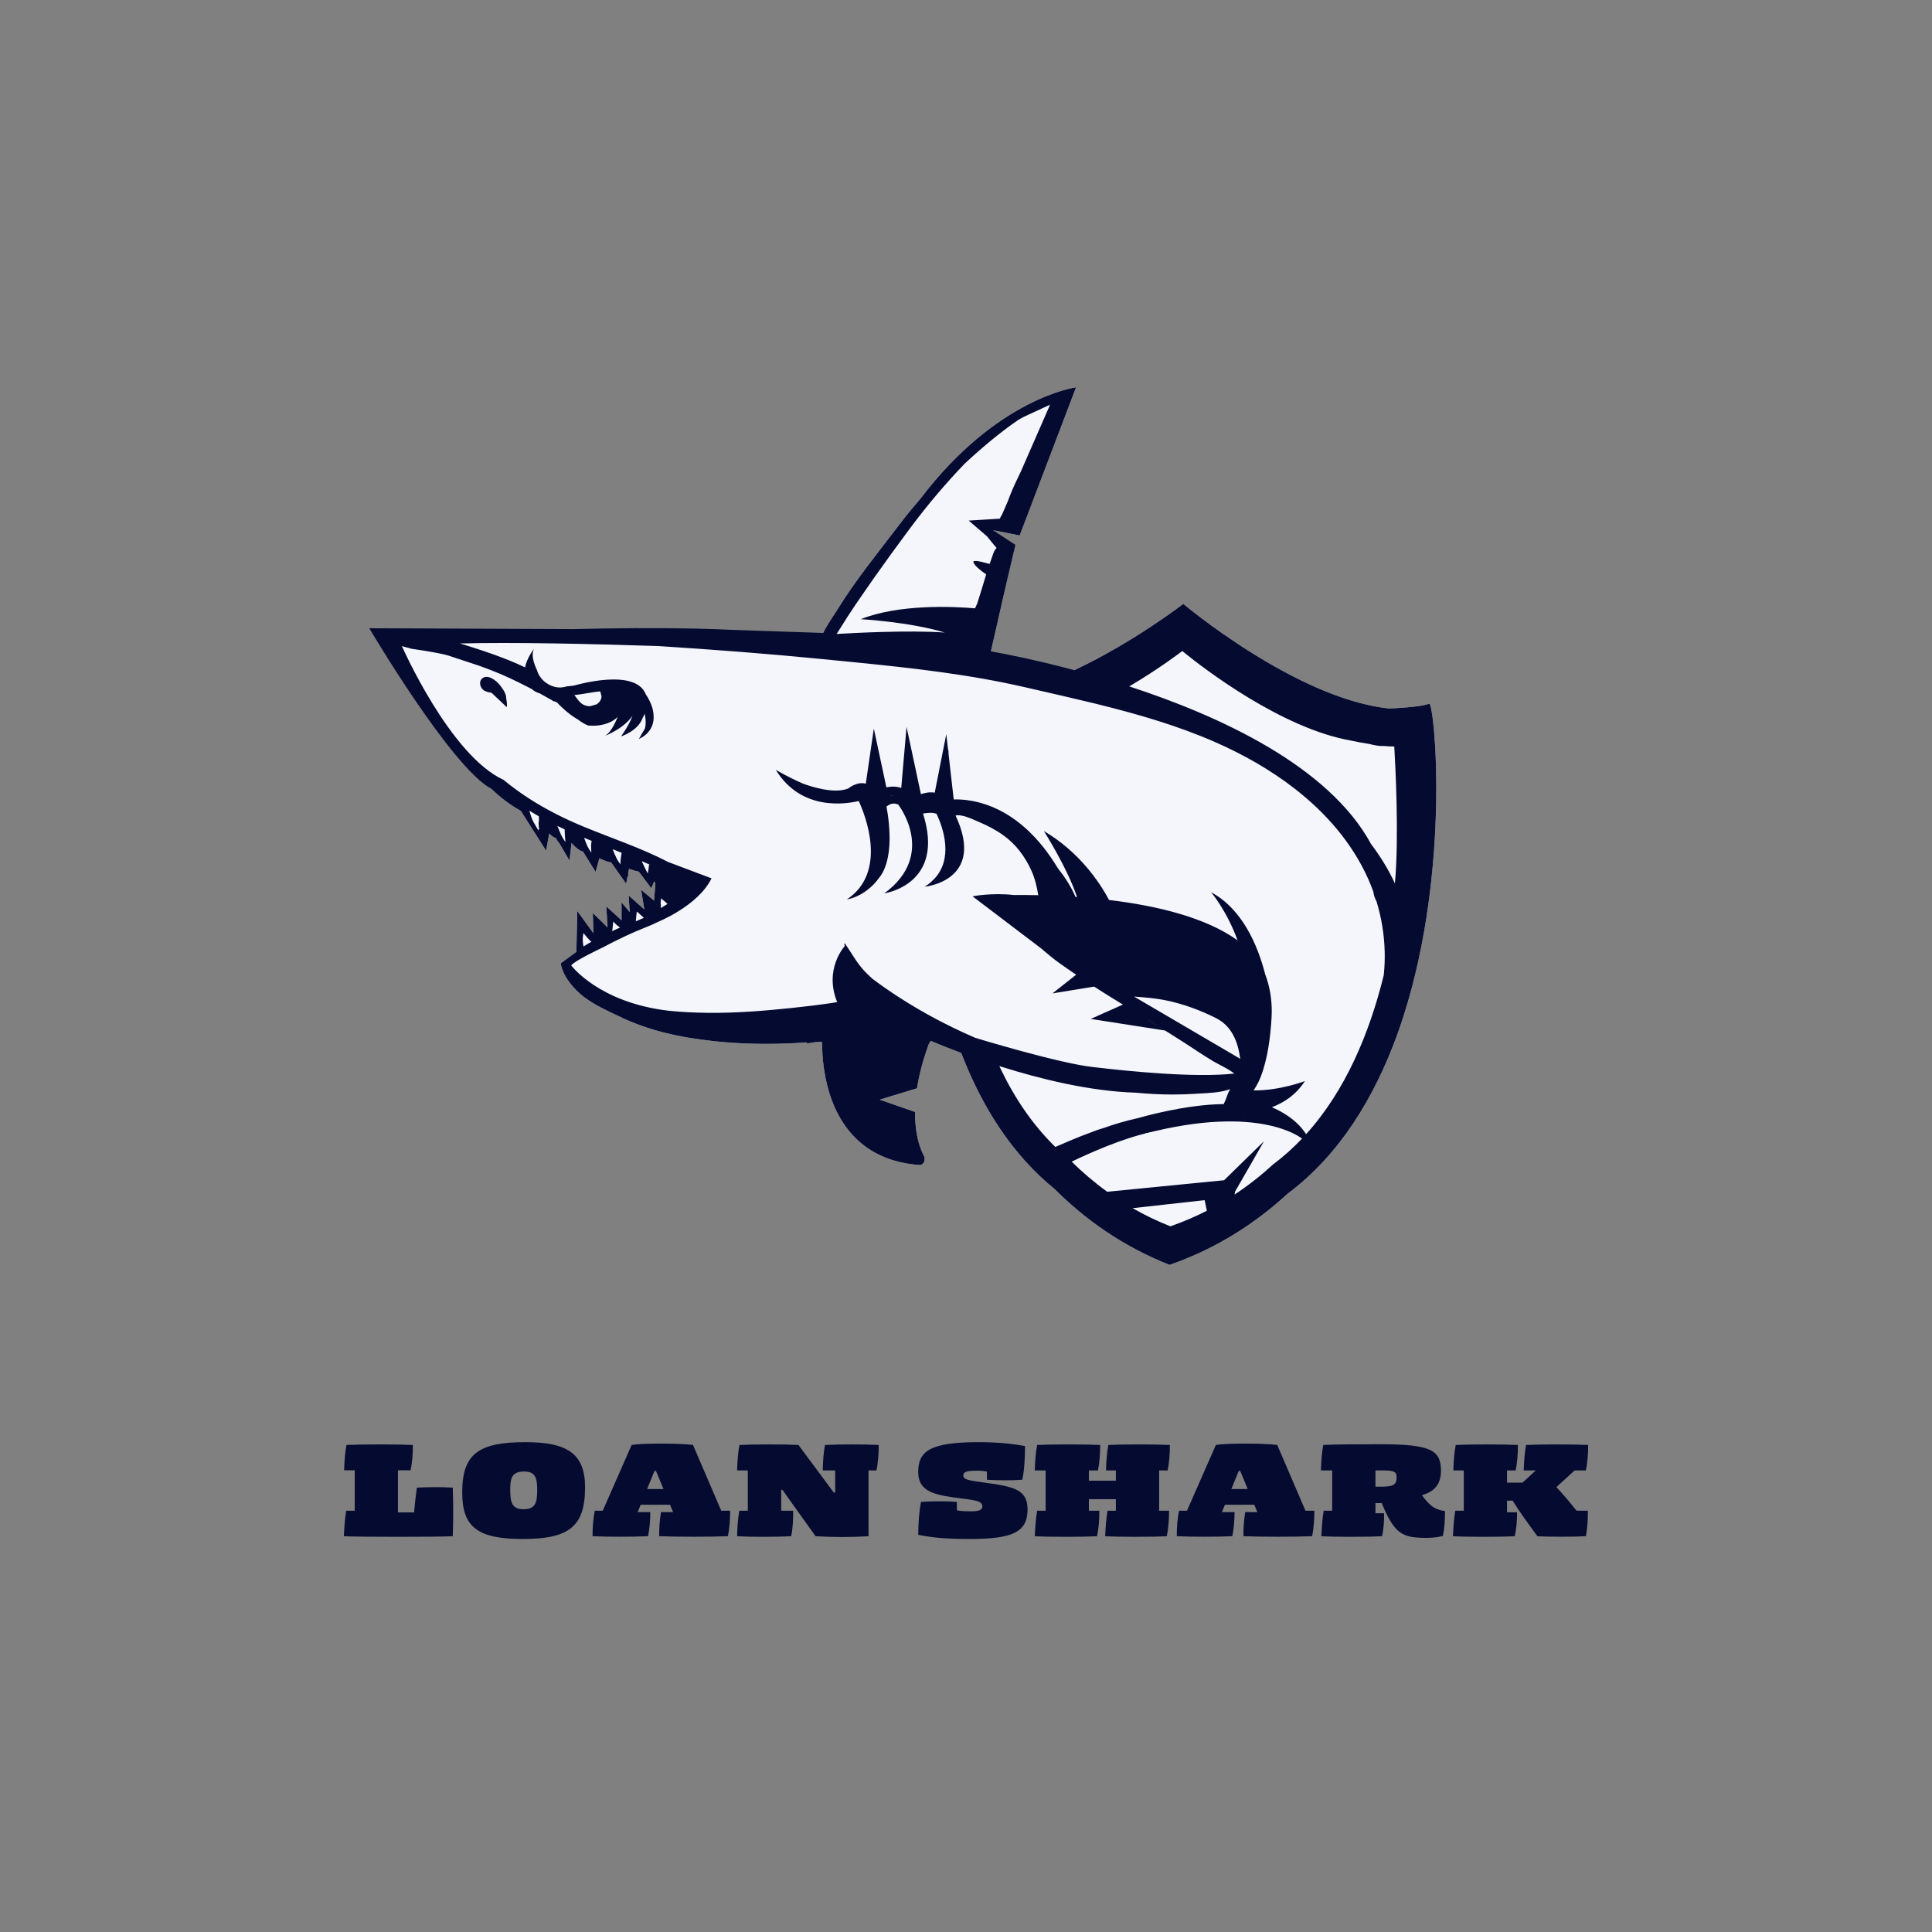 <svg xmlns="http://www.w3.org/2000/svg" xmlns:xlink="http://www.w3.org/1999/xlink" width="500" zoomAndPan="magnify" viewBox="0 0 375 375" height="500" preserveAspectRatio="xMidYMid meet" version="1.0"><rect x="0" y="0" width="375" height="375" fill="#808080" stroke="none"/><defs><g/><clipPath id="id1"><path d="M 75 75 L 279 75 L 279 246 L 75 246 Z M 75 75 " clip-rule="nonzero"/></clipPath><clipPath id="id2"><path d="M 67.707 97.543 L 266.84 65.145 L 294.418 234.668 L 95.289 267.066 Z M 67.707 97.543 " clip-rule="nonzero"/></clipPath><clipPath id="id3"><path d="M 67.707 97.543 L 266.84 65.145 L 294.418 234.668 L 95.289 267.066 Z M 67.707 97.543 " clip-rule="nonzero"/></clipPath><clipPath id="id4"><path d="M 71 75 L 279 75 L 279 246 L 71 246 Z M 71 75 " clip-rule="nonzero"/></clipPath><clipPath id="id5"><path d="M 67.707 97.543 L 266.84 65.145 L 294.418 234.668 L 95.289 267.066 Z M 67.707 97.543 " clip-rule="nonzero"/></clipPath><clipPath id="id6"><path d="M 67.707 97.543 L 266.84 65.145 L 294.418 234.668 L 95.289 267.066 Z M 67.707 97.543 " clip-rule="nonzero"/></clipPath><clipPath id="id7"><path d="M 78 125 L 253 125 L 253 222 L 78 222 Z M 78 125 " clip-rule="nonzero"/></clipPath><clipPath id="id8"><path d="M 67.707 97.543 L 266.84 65.145 L 294.418 234.668 L 95.289 267.066 Z M 67.707 97.543 " clip-rule="nonzero"/></clipPath><clipPath id="id9"><path d="M 67.707 97.543 L 266.84 65.145 L 294.418 234.668 L 95.289 267.066 Z M 67.707 97.543 " clip-rule="nonzero"/></clipPath></defs><g clip-path="url(#id1)"><g clip-path="url(#id2)"><g clip-path="url(#id3)"><path fill="#f4f6fc" d="M 272.453 197.133 C 272.043 198.41 271.613 199.68 271.156 200.938 C 266.781 212.961 260.066 224.117 249.898 231.723 C 243.895 237.242 236.352 242.27 227.016 245.512 C 217.816 241.898 210.496 236.57 204.719 230.812 C 196.43 224.07 190.691 214.91 186.781 204.91 C 186.711 204.73 186.645 204.559 186.574 204.379 C 184 203.418 181.953 202.59 180.645 202.031 C 180.512 202.242 180.391 202.453 180.27 202.668 C 179.086 205.895 178.375 208.75 177.992 211.242 L 176.258 211.766 L 170.762 213.445 L 175.512 215.105 L 177.609 215.836 C 177.566 221.707 179.438 224.516 179.438 224.516 C 179.688 226.055 178.543 226.137 178.543 226.137 C 164.941 225.168 161.043 214.766 159.977 207.73 C 159.945 207.578 159.926 207.422 159.902 207.27 C 159.844 206.836 159.793 206.418 159.754 206.016 C 159.723 205.977 159.688 205.938 159.656 205.906 C 159.68 205.848 159.703 205.781 159.723 205.723 C 159.59 204.238 159.57 203.023 159.586 202.242 C 159.238 202.23 158.906 202.238 158.578 202.273 C 158.453 202.266 158.324 202.266 158.199 202.285 L 156.707 202.527 C 156.641 202.461 156.578 202.391 156.512 202.32 C 155.828 202.371 155.148 202.418 154.465 202.457 C 149.168 202.746 143.863 202.656 138.574 202.086 C 132.09 201.383 125.969 200.109 120.074 197.23 C 118.035 196.234 114.73 194.828 112.555 192.852 C 112.5 192.805 112.453 192.758 112.402 192.711 C 108.973 189.578 108.852 186.973 108.852 186.973 L 111.875 184.758 L 112.055 176.832 L 115.18 181.141 L 115.07 177.207 L 117.891 179.977 C 117.902 179.891 117.914 179.805 117.926 179.719 L 117.676 175.918 L 120.645 178.641 L 120.648 175.148 L 122.238 177.051 L 122.012 173.805 L 125.066 176.523 L 124.445 172.707 L 126.949 174.812 C 127.07 173.484 127.219 171.73 127.18 171.367 C 127.117 171.273 127.051 171.18 126.98 171.086 C 126.699 171.762 126.395 172.391 126.395 172.391 C 126.395 172.391 124.902 170.359 123.996 169.191 C 123.488 169.074 122.977 168.941 122.477 168.777 C 122.344 168.734 122.215 168.691 122.09 168.645 L 121.914 169.559 C 121.992 169.922 121.938 170.086 121.797 170.152 L 121.535 171.523 L 118.59 167.348 C 118.484 167.379 118.363 167.383 118.234 167.336 C 117.848 167.184 116.98 166.949 116.34 166.586 L 115.602 169.23 L 113.137 165.25 C 113.039 165.27 112.93 165.254 112.805 165.195 C 112.156 164.867 111.582 164.324 111.086 163.793 C 111.035 163.742 110.984 163.688 110.934 163.629 L 110.535 167.035 L 108.629 163.762 C 108.363 163.457 108.145 163.129 108 162.871 C 107.945 162.781 107.895 162.691 107.844 162.598 C 107.73 162.617 107.605 162.598 107.477 162.508 C 107.199 162.312 106.883 162.07 106.59 161.797 L 105.996 165.105 L 101.082 157.375 C 93.824 153.457 87.91 144.156 87.891 144.141 L 87.891 144.133 C 83.039 139 75.812 123.375 75.812 123.375 L 98.41 122.797 L 98.418 122.797 C 99.434 122.73 100.449 122.68 101.469 122.66 C 112.137 122.422 122.875 123.031 133.52 123.699 C 141.715 124.211 149.895 124.938 158.062 125.73 C 158.238 125.285 158.523 124.859 158.754 124.473 C 159.02 124.023 159.301 123.465 159.672 123.031 C 159.676 123.027 159.676 123.023 159.68 123.02 C 160.594 121.141 161.984 119.23 162.527 118.348 C 166.012 112.656 170.312 107.434 174.34 102.117 C 175.633 100.41 176.988 98.742 178.395 97.109 C 178.445 97.039 178.473 97.004 178.473 97.004 L 178.48 97.004 C 178.527 96.953 178.578 96.895 178.625 96.84 C 178.648 96.809 178.668 96.781 178.695 96.75 C 193.594 77.148 208.855 75.18 208.855 75.18 L 197.914 103.934 L 192.012 102.766 C 192.117 102.871 192.223 102.973 192.32 103.066 C 192.656 103.387 192.977 103.723 193.301 104.055 L 196.629 106.387 L 196.738 107.074 L 192.105 127.418 C 193.977 127.84 199.164 129.039 205.867 130.887 C 206.055 130.938 206.238 130.992 206.43 131.043 C 218.996 125.492 229.676 117.211 229.676 117.211 C 229.676 117.211 251.605 135.695 269.699 137.523 C 269.711 137.52 275.945 137.266 277.391 136.578 C 278.383 136.105 281.684 168.254 272.453 197.133 Z M 272.453 197.133 " fill-opacity="1" fill-rule="nonzero"/></g></g></g><g clip-path="url(#id4)"><g clip-path="url(#id5)"><g clip-path="url(#id6)"><path fill="#050a30" d="M 277.391 136.578 C 275.945 137.266 269.711 137.523 269.703 137.523 C 251.609 135.695 229.676 117.211 229.676 117.211 C 229.676 117.211 220.168 124.586 208.535 130.082 C 200.652 127.977 194.547 126.82 192.332 126.426 L 195.098 114.289 L 197.086 105.754 L 192.73 102.906 L 197.918 103.934 L 208.859 75.18 C 208.859 75.18 193.594 77.148 178.695 96.75 C 178.668 96.781 178.648 96.809 178.625 96.84 C 178.578 96.898 178.527 96.953 178.48 97.004 L 178.473 97.004 C 178.473 97.004 178.445 97.039 178.395 97.109 C 176.988 98.742 175.633 100.41 174.34 102.117 C 170.312 107.434 166.012 112.656 162.527 118.348 C 162 119.207 160.676 121.027 159.766 122.855 L 142.406 122.266 C 139.977 122.148 137.441 122.062 134.844 122.008 L 134.832 122.008 C 127.254 121.844 119.137 121.918 111.434 122.109 L 71.676 121.941 C 71.676 121.941 87.621 148.969 95.336 153.078 C 97.074 154.723 99.023 156.266 101.082 157.375 L 105.996 165.105 L 106.59 161.797 C 106.883 162.07 107.199 162.312 107.477 162.508 C 107.605 162.598 107.73 162.617 107.844 162.594 C 107.895 162.688 107.945 162.781 108 162.871 C 108.145 163.129 108.363 163.457 108.629 163.762 L 110.535 167.035 L 110.934 163.625 C 110.984 163.688 111.035 163.742 111.086 163.793 C 111.582 164.32 112.156 164.867 112.805 165.195 C 112.93 165.254 113.039 165.27 113.137 165.25 L 115.602 169.23 L 116.34 166.586 C 116.98 166.949 117.848 167.184 118.234 167.336 C 118.363 167.383 118.484 167.379 118.59 167.344 L 121.535 171.523 L 121.797 170.152 C 121.938 170.086 121.992 169.922 121.914 169.559 L 122.09 168.645 C 122.215 168.691 122.344 168.734 122.477 168.777 C 122.977 168.941 123.488 169.074 123.996 169.191 C 124.902 170.359 126.395 172.391 126.395 172.391 C 126.395 172.391 126.699 171.762 126.98 171.086 C 127.051 171.18 127.117 171.273 127.18 171.367 C 127.219 171.727 127.07 173.484 126.949 174.809 L 124.445 172.707 L 125.066 176.523 L 122.012 173.805 L 122.238 177.051 L 120.645 175.148 L 120.645 178.637 L 117.676 175.918 L 117.926 179.719 C 117.914 179.805 117.902 179.891 117.891 179.977 L 115.07 177.207 L 115.18 181.141 L 112.055 176.832 L 111.875 184.758 L 108.852 186.973 C 108.852 186.973 108.973 189.578 112.402 192.711 C 112.453 192.758 112.5 192.805 112.555 192.852 C 114.73 194.828 118.035 196.234 120.074 197.23 C 125.969 200.105 132.09 201.383 138.574 202.086 C 143.863 202.656 149.168 202.746 154.465 202.457 C 155.148 202.418 155.828 202.371 156.512 202.32 C 156.578 202.387 156.641 202.457 156.707 202.527 L 158.199 202.285 C 158.324 202.266 158.453 202.266 158.578 202.273 C 158.906 202.238 159.242 202.23 159.582 202.242 C 159.57 203.023 159.586 204.238 159.723 205.719 C 159.703 205.781 159.68 205.844 159.656 205.902 C 159.688 205.938 159.723 205.977 159.754 206.016 C 159.793 206.418 159.844 206.836 159.902 207.266 C 159.926 207.422 159.945 207.578 159.977 207.73 C 161.043 214.766 164.941 225.168 178.543 226.137 C 178.543 226.137 179.688 226.055 179.438 224.516 C 179.438 224.516 177.566 221.707 177.609 215.836 L 175.512 215.102 L 170.762 213.445 L 176.258 211.766 L 177.992 211.242 C 178.375 208.75 179.086 205.895 180.27 202.668 C 180.391 202.449 180.512 202.242 180.645 202.031 C 181.953 202.59 184 203.418 186.574 204.379 C 186.645 204.559 186.711 204.73 186.781 204.91 C 190.691 214.91 196.43 224.07 204.719 230.812 C 210.496 236.57 217.816 241.898 227.016 245.512 C 236.352 242.27 243.895 237.242 249.898 231.723 C 260.066 224.117 266.781 212.961 271.156 200.938 C 271.613 199.68 272.043 198.406 272.453 197.133 C 281.684 168.254 278.383 136.105 277.391 136.578 Z M 193.965 101.078 Z M 162.734 122.52 C 163.824 120.738 164.953 118.984 166.129 117.258 C 167.301 115.539 168.496 113.816 169.699 112.105 L 169.699 112.102 C 171.875 109.016 174.098 105.957 176.332 102.949 L 176.336 102.949 C 176.547 102.668 176.75 102.395 176.957 102.117 C 180.082 97.938 183.578 93.812 187.227 90.012 C 190.273 87.172 193.953 84.023 197.719 81.457 C 198.074 81.258 198.426 81.066 198.781 80.875 L 203.82 78.551 L 198.168 91.473 C 197.426 93 196.695 94.531 196.062 96.121 C 196 96.277 195.938 96.438 195.879 96.598 C 195.781 96.852 195.688 97.109 195.59 97.363 L 194.5 99.855 C 194.336 100.117 194.18 100.383 194.07 100.672 L 188.02 101.047 L 191.57 104.094 C 192.195 104.836 192.789 105.629 193.445 106.359 C 192.875 106.875 192.676 107.836 192.402 108.562 C 192.289 108.859 192.191 109.164 192.086 109.461 C 191.738 109.359 191.383 109.27 191.02 109.184 C 190.398 109.043 189.656 108.789 189.02 108.918 C 188.965 108.93 188.906 108.988 188.926 109.047 C 189.094 109.637 189.609 110.066 190.059 110.457 C 190.492 110.836 190.945 111.172 191.422 111.477 C 190.977 112.91 190.562 114.352 190.113 115.77 C 189.973 116.215 189.828 116.66 189.688 117.105 L 189.258 118.074 C 184.926 117.711 174.449 117.234 167.074 120.184 C 167.074 120.184 176.52 120.699 183.379 122.773 C 176.348 122.281 165.426 122.867 162.379 123.055 C 162.523 122.84 162.648 122.652 162.734 122.52 Z M 104.621 158.898 C 104.648 158.977 104.531 159.66 104.531 159.828 C 104.531 160.172 104.574 160.516 104.629 160.855 L 104.641 160.91 L 104.508 161.133 L 104.387 160.988 C 104.133 160.547 103.875 160.105 103.621 159.672 C 103.184 158.934 102.977 158.148 102.754 157.348 C 103.359 157.727 103.977 158.094 104.605 158.445 C 104.566 158.598 104.57 158.762 104.621 158.898 Z M 109.594 161.008 C 109.609 161.699 109.664 162.375 109.715 163.059 C 109.723 163.195 109.734 163.324 109.746 163.449 C 109.41 162.957 109.094 162.461 108.844 161.906 C 108.609 161.387 108.422 160.832 108.188 160.312 C 108.656 160.539 109.125 160.758 109.598 160.977 C 109.598 160.988 109.598 160.996 109.594 161.008 Z M 115.383 167.016 L 115.355 166.984 C 115.367 166.977 115.375 166.977 115.387 166.969 C 115.387 167 115.383 167.016 115.383 167.016 Z M 114.777 165.473 C 114.762 165.449 114.746 165.43 114.727 165.41 C 114.211 164.746 113.922 164.059 113.621 163.293 C 113.547 163.098 113.469 162.863 113.375 162.613 C 113.859 162.812 114.348 163.016 114.836 163.211 C 114.664 163.938 114.75 164.727 114.777 165.473 Z M 120.445 167.781 C 120.18 167.41 119.902 167.051 119.699 166.645 C 119.41 166.059 119.152 165.449 118.918 164.836 C 119.5 165.066 120.082 165.301 120.66 165.531 C 120.551 166.215 120.379 167.043 120.445 167.781 Z M 125.934 168.27 C 125.938 168.281 125.891 168.602 125.863 168.781 C 125.816 169.027 125.766 169.273 125.73 169.523 C 125.59 169.273 125.445 169.035 125.344 168.816 C 125.078 168.254 124.824 167.695 124.551 167.141 C 125.051 167.352 125.551 167.574 126.047 167.797 C 125.965 167.918 125.918 168.074 125.934 168.27 Z M 127.438 175.191 C 127.438 175.199 127.434 175.207 127.434 175.219 L 127.426 175.211 Z M 123.527 177.598 C 123.547 177.391 123.578 177.184 123.594 176.984 L 123.672 176.98 C 123.801 177.094 123.922 177.199 124.012 177.277 C 124.332 177.566 124.648 177.871 124.98 178.152 C 124.465 178.383 123.934 178.605 123.406 178.82 C 123.434 178.414 123.48 178.004 123.527 177.598 Z M 119 179.199 C 119.008 179.086 119.023 178.98 119.039 178.867 C 119.371 179.281 119.895 179.707 120.34 180.047 C 119.828 180.266 119.324 180.492 118.836 180.738 C 118.898 180.227 118.953 179.711 119 179.199 Z M 113.117 182.066 C 113.129 181.738 113.195 181.418 113.262 181.102 C 113.488 181.438 113.781 181.75 114.031 182.043 C 114.258 182.312 114.512 182.57 114.789 182.801 C 114.27 183.086 113.758 183.383 113.266 183.711 C 113.141 183.176 113.102 182.621 113.117 182.066 Z M 241.512 216.02 L 241.551 216.09 L 241.449 216.023 C 241.469 216.023 241.488 216.02 241.512 216.02 Z M 240.73 205.484 C 240.734 205.496 240.734 205.504 240.734 205.516 L 220.113 193.434 C 222.156 193.59 224.176 193.742 226.191 194.145 C 229.531 194.812 232.926 196.055 235.969 197.582 C 239.121 199.16 240.254 202.156 240.73 205.484 Z M 194.219 207.457 C 194.137 207.277 194.047 207.102 193.969 206.922 C 194.074 206.961 194.184 206.992 194.289 207.027 C 202.004 209.457 211.574 211.809 220.391 212.086 C 222.793 212.312 225.203 212.445 227.609 212.445 C 229.152 212.441 230.688 212.395 232.219 212.293 C 232.602 212.27 233.016 212.242 233.445 212.219 C 233.484 212.219 233.52 212.215 233.559 212.215 C 233.668 212.207 233.773 212.203 233.879 212.195 C 233.984 212.191 234.094 212.18 234.203 212.176 C 234.27 212.176 234.332 212.168 234.398 212.164 C 234.762 212.141 235.129 212.109 235.5 212.07 C 235.547 212.066 235.594 212.059 235.641 212.059 C 235.777 212.043 235.918 212.023 236.055 212.012 C 236.113 212 236.176 211.996 236.234 211.984 C 236.363 211.969 236.488 211.949 236.609 211.934 L 236.734 211.914 C 236.738 211.91 236.738 211.91 236.742 211.91 L 236.867 211.891 C 237.016 211.863 237.164 211.836 237.312 211.805 L 237.352 211.801 C 237.367 211.797 237.379 211.797 237.391 211.789 L 237.426 211.781 C 237.453 211.777 237.48 211.77 237.508 211.766 C 237.527 211.762 237.543 211.754 237.566 211.75 C 237.871 211.68 238.172 211.602 238.465 211.512 L 238.566 211.48 C 238.605 211.469 238.637 211.457 238.672 211.441 C 238.719 211.426 238.773 211.41 238.82 211.395 C 238.797 211.422 238.773 211.445 238.75 211.48 C 238.355 212.047 238.156 212.816 237.902 213.453 C 237.785 213.742 237.652 214.023 237.516 214.305 C 229.902 214.359 220.984 216.996 220.984 216.996 L 220.988 216.996 C 218.414 217.562 216.176 218.246 214.328 218.91 C 213.379 219.18 212.457 219.5 211.559 219.871 C 209.312 220.68 206.379 221.945 204.84 222.621 C 200.402 218.293 196.922 213.102 194.219 207.457 Z M 227.172 238.027 C 224.555 237 222.121 235.812 219.844 234.504 L 233.82 232.949 L 234.25 235.004 C 232.039 236.137 229.68 237.156 227.172 238.027 Z M 247.09 226.027 C 244.855 228.078 242.375 230.051 239.637 231.859 L 239.715 231.305 L 245.332 221.523 L 237.594 229.086 L 214.91 231.32 C 212.375 229.488 210.078 227.52 208.012 225.477 C 211.121 223.973 217.895 220.898 223.34 219.781 C 226.703 219.262 230.109 219.207 233.457 218.684 L 242.836 218.293 C 242.836 218.293 248.32 218.145 252.707 221.016 C 250.984 222.828 249.117 224.512 247.09 226.027 Z M 268.766 184.695 C 268.805 186.141 268.758 187.582 268.609 189.012 C 268.602 189.102 268.594 189.191 268.582 189.281 C 268.566 189.336 268.555 189.391 268.543 189.445 C 265.789 200.594 261.145 211.711 253.512 220.145 C 252.539 218.594 250.617 216.531 246.859 214.914 C 249.184 214.039 251.578 212.504 253.277 209.836 C 253.277 209.836 248.41 211.719 243.324 211.641 C 243.324 211.633 243.328 211.629 243.332 211.621 C 243.379 211.555 243.422 211.484 243.473 211.418 C 243.488 211.391 243.504 211.363 243.523 211.332 C 243.586 211.234 243.645 211.137 243.703 211.039 C 243.711 211.027 243.719 211.016 243.727 211.008 C 243.801 210.875 243.879 210.746 243.949 210.613 C 243.957 210.598 243.965 210.578 243.973 210.566 C 244.047 210.434 244.117 210.305 244.184 210.172 C 244.188 210.168 244.188 210.164 244.191 210.16 C 244.199 210.141 244.211 210.117 244.219 210.098 C 244.234 210.07 244.25 210.043 244.262 210.012 C 244.281 209.98 244.301 209.941 244.316 209.906 C 244.383 209.762 244.449 209.617 244.516 209.469 C 244.578 209.324 244.637 209.172 244.699 209.023 C 246.055 205.523 246.582 201.328 246.805 197.613 C 246.824 197.293 246.836 196.977 246.84 196.656 L 246.844 196.652 C 246.887 194.035 246.469 191.449 245.566 189.09 C 244.148 183.562 241.188 176.477 235.074 173.184 C 235.074 173.184 238.07 176.664 240.219 182.527 C 234 178.047 224.457 175.785 215.27 174.688 C 213.391 171.168 209.465 165.344 202.613 161.301 C 202.75 161.52 207.191 168.516 209.047 174.102 C 208.949 174.094 208.844 174.082 208.746 174.078 C 207.906 172.086 206.68 170.215 205.328 168.523 C 197.855 156.094 188.664 155.055 185.117 155.176 L 184.125 146.453 L 184.082 145.578 C 184.062 145.574 184.043 145.57 184.023 145.566 L 183.672 142.492 L 181.43 153.855 C 180.441 153.695 179.516 153.875 178.75 154.152 L 175.961 141.078 L 174.93 152.934 C 173.945 152.598 172.914 152.641 172.043 152.812 L 169.609 141.41 L 168.051 152.109 C 166.297 151.637 164.676 153.027 164.676 153.027 C 161.879 154.199 157.176 152.594 155.828 152.086 C 153.008 150.875 150.582 149.422 150.582 149.422 C 155.496 157.484 164.215 156.066 166.68 155.473 C 167.93 158.191 172.363 169.242 164.383 174.578 C 164.383 174.578 166.578 174.285 168.699 172.453 C 169.332 171.949 169.957 171.316 170.523 170.523 C 171.652 169.254 172.215 167.34 172.469 165.602 C 172.469 165.598 172.469 165.598 172.469 165.598 C 172.496 165.414 172.52 165.238 172.539 165.066 C 172.699 163.66 172.699 162.246 172.602 160.832 C 172.531 159.531 172.355 158.109 172.059 156.551 C 172.832 155.992 173.352 155.797 174.324 156.141 C 174.324 156.141 181.957 165.828 171.648 173.398 C 171.648 173.398 183.578 171.707 179.152 157.91 C 180.02 157.777 180.867 157.645 181.773 157.949 C 181.789 157.973 181.805 158.004 181.816 158.027 C 183.098 160.777 185.145 166.766 181.195 170.746 C 181.117 170.812 181.035 170.875 180.953 170.938 C 180.961 170.945 180.969 170.949 180.977 170.957 C 180.539 171.367 180.043 171.758 179.461 172.117 C 179.461 172.117 191.441 171.012 185.473 158.285 C 185.703 158.23 185.969 158.223 186.25 158.25 L 186.922 158.363 C 188.07 158.633 189.328 159.254 189.898 159.492 C 191.562 160.18 193.176 161.016 194.648 162.055 C 197.156 163.824 198.965 166.246 200.211 169.023 C 200.879 170.508 201.258 172.094 201.52 173.691 C 201.523 173.711 201.527 173.734 201.535 173.754 C 199.82 173.719 198.215 173.711 196.762 173.719 C 192.469 173.242 188.766 173.973 188.766 173.973 L 202.121 184.113 C 203.305 185.141 204.512 186.145 205.801 187.062 C 206.273 187.398 206.75 187.727 207.227 188.059 C 207.465 188.227 207.707 188.391 207.949 188.559 C 208.02 188.605 208.09 188.652 208.16 188.699 C 208.195 188.723 208.227 188.746 208.262 188.77 C 208.469 188.91 208.68 189.051 208.887 189.188 L 204.285 192.816 L 212.379 191.5 C 212.543 191.602 212.703 191.707 212.863 191.812 C 213.117 191.977 213.375 192.141 213.633 192.301 C 213.801 192.41 213.977 192.52 214.148 192.633 C 214.465 192.828 214.785 193.027 215.098 193.227 C 215.379 193.398 215.66 193.578 215.941 193.75 C 216.453 194.07 216.969 194.391 217.484 194.703 C 217.645 194.797 217.797 194.895 217.957 194.992 L 214.57 196.5 C 214.387 196.562 214.207 196.641 214.039 196.734 L 211.707 197.773 L 226.141 200.023 L 222.938 198.055 C 222.941 198.047 222.949 198.047 222.953 198.047 C 224.02 198.703 225.078 199.359 226.141 200.023 C 226.25 200.09 226.355 200.156 226.461 200.223 C 227.594 200.934 228.723 201.645 229.844 202.367 C 231.734 203.578 233.574 204.852 235.508 205.996 C 236.551 206.609 237.746 207.145 238.793 207.82 L 239.363 208.219 C 239.43 208.27 239.496 208.324 239.566 208.379 C 232.059 209.219 219.309 207.969 212.145 207.113 C 205.512 206.395 189.328 201.453 189.301 201.445 C 188.535 201.113 187.777 200.777 187.02 200.43 C 186.363 200.125 185.715 199.82 185.062 199.504 C 182.691 198.352 180.359 197.113 178.086 195.781 C 176.805 195.031 175.547 194.258 174.309 193.449 C 173.977 193.234 173.645 193.016 173.316 192.797 C 173.289 192.781 173.266 192.758 173.238 192.742 C 173.227 192.734 173.223 192.73 173.215 192.727 C 172.82 192.465 172.426 192.195 172.035 191.922 C 171.945 191.863 171.859 191.805 171.777 191.746 C 171.379 191.469 170.988 191.188 170.598 190.906 C 170.547 190.871 170.5 190.84 170.457 190.805 C 170.078 190.527 169.707 190.258 169.34 189.977 C 169.336 189.973 169.336 189.973 169.328 189.969 C 168.855 189.523 168.383 189.102 167.988 188.695 C 166.359 187.02 165.332 185.043 164.02 183.152 C 163.977 183.086 163.863 183.141 163.875 183.219 C 163.902 183.367 163.945 183.508 163.98 183.652 L 163.965 183.629 C 163.965 183.629 159.875 188.062 162.492 194.5 C 162.188 194.559 161.879 194.617 161.578 194.664 C 158.945 195.055 156.301 195.371 153.652 195.648 C 148.281 196.211 142.844 196.648 137.438 196.59 C 134.961 196.562 132.395 196.453 129.828 196.188 C 116.203 194.609 110.871 187.379 110.871 187.379 C 111.602 186.445 116.562 184.102 116.898 183.945 C 116.906 183.941 116.914 183.941 116.914 183.941 C 119.805 182.398 122.715 181.008 125.777 179.812 C 126.359 179.59 126.945 179.312 127.527 179.016 C 127.527 179.016 135.469 175.898 138.109 170.484 L 129.68 167.309 C 124.516 164.621 118.887 162.758 113.52 160.555 C 105.891 157.426 99.09 153.34 93.41 147.309 C 93.211 147.102 93.016 146.887 92.816 146.672 L 83.695 134.27 C 83.371 133.602 83.059 132.93 82.785 132.242 C 81.902 130.734 81.125 129.379 80.539 128.332 C 79.785 127.004 79.332 126.176 79.332 126.176 C 79.465 126.078 79.613 125.992 79.77 125.91 C 81 126.086 83.168 126.41 85 126.773 L 85.004 126.781 C 85.074 126.793 85.145 126.805 85.215 126.816 C 85.871 126.949 86.48 127.086 86.973 127.227 L 93.09 129.25 C 93.805 129.516 94.52 129.785 95.227 130.051 C 97.711 130.984 100.113 132.152 102.477 133.363 C 102.719 133.488 102.965 133.617 103.203 133.742 C 103.203 133.742 103.211 133.746 103.215 133.75 C 103.707 134.176 104.238 134.434 104.75 134.578 C 105.414 134.941 106.074 135.312 106.734 135.691 C 106.84 135.754 106.965 135.816 107.098 135.883 C 107.25 136.035 107.441 136.133 107.688 136.148 C 107.824 136.215 107.969 136.277 108.109 136.348 C 108.855 137.141 110.422 138.676 112.227 139.691 C 112.672 140.043 113.402 140.531 114.133 140.812 C 114.133 140.812 115.629 141.031 117.285 140.582 C 117.289 140.582 117.289 140.582 117.293 140.582 C 118.18 140.344 119.109 139.918 119.887 139.164 C 119.668 139.699 119.43 140.227 119.168 140.715 C 118.957 141.113 118.734 141.477 118.5 141.797 C 118.121 142.316 117.711 142.715 117.285 142.887 C 117.484 142.812 118.363 142.465 119.41 141.855 C 119.949 141.539 120.527 141.16 121.086 140.711 C 121.715 140.199 122.309 139.605 122.766 138.93 C 122.121 140.777 120.543 142.93 120.543 142.93 C 120.543 142.93 123.805 141.926 124.734 139.367 C 124.879 139.102 125.008 138.828 125.117 138.539 C 125.262 139.137 125.355 139.824 125.316 140.527 C 125.301 140.816 125.258 141.109 125.184 141.402 L 124.008 143.418 C 124.008 143.418 127.125 142.277 126.859 138.805 C 126.859 138.77 126.859 138.734 126.855 138.699 C 126.852 138.652 126.852 138.605 126.844 138.555 L 126.844 138.566 C 126.816 138.297 126.773 138.02 126.703 137.73 C 126.676 137.613 126.645 137.496 126.613 137.375 C 126.348 136.488 125.895 135.562 125.336 134.75 L 125.34 134.75 C 123.305 129.523 111.5 133.051 111.445 133.062 C 110.969 133.133 110.488 133.184 110.004 133.223 C 109.477 133.402 108.918 133.469 108.336 133.43 C 107.539 133.375 106.695 133.031 106.047 132.574 C 105.762 132.375 105.477 132.141 105.238 131.871 C 105.223 131.855 105.207 131.84 105.191 131.82 C 105.109 131.723 105.035 131.629 104.965 131.52 C 104.914 131.453 104.859 131.383 104.809 131.312 C 104.785 131.281 104.762 131.246 104.738 131.211 C 104.691 131.141 104.648 131.066 104.605 130.992 C 104.555 130.906 104.508 130.812 104.465 130.715 C 104.422 130.621 104.383 130.523 104.344 130.43 C 104.301 130.312 104.266 130.195 104.23 130.074 C 103.543 128.645 103.074 127.023 103.656 125.914 C 103.559 126.039 102.312 127.656 101.902 129.539 C 98.148 127.703 92.914 125.992 89.277 124.898 C 99.309 124.629 114.246 124.957 127.727 125.402 C 138.453 126.074 149.156 126.898 159.863 127.953 C 161.855 128.152 163.848 128.348 165.836 128.543 C 177.016 129.656 188.129 130.887 199.109 133.426 C 199.113 133.426 199.117 133.43 199.121 133.43 C 199.363 133.488 199.609 133.543 199.855 133.598 C 204.02 134.559 208.215 135.504 212.398 136.523 C 212.578 136.566 212.758 136.609 212.934 136.656 C 220.75 138.586 228.508 140.816 235.836 144.031 C 241.23 146.395 246.523 149.371 251.242 153.031 C 251.242 153.035 251.242 153.035 251.246 153.035 C 257.289 157.723 262.395 163.52 265.551 170.562 C 265.914 171.383 266.254 172.219 266.562 173.066 C 266.66 173.758 266.852 174.395 267.176 174.93 C 268.137 178.082 268.684 181.391 268.766 184.695 Z M 173.293 154.398 C 173.133 154.426 172.973 154.469 172.816 154.52 C 173 154.426 173.152 154.395 173.293 154.398 Z M 128.242 175.551 C 128.238 175.473 128.234 175.402 128.234 175.328 C 128.242 175.004 128.281 174.688 128.312 174.371 C 128.523 174.59 128.797 174.777 128.992 174.938 C 129.184 175.102 129.371 175.281 129.566 175.453 C 129.117 175.73 128.68 175.996 128.285 176.246 C 128.27 176.113 128.258 175.98 128.254 175.848 C 128.336 175.727 128.312 175.629 128.242 175.551 Z M 111.488 134.914 C 113.137 134.742 114.762 134.367 116.406 134.199 C 116.441 134.195 116.473 134.195 116.508 134.195 C 116.57 134.492 116.676 134.793 116.75 135.094 C 116.762 135.414 116.672 135.73 116.48 136.043 C 116.312 136.316 116.07 136.496 115.859 136.691 L 114.574 137.066 C 114.531 137.07 114.484 137.07 114.441 137.066 C 112.848 137.043 112.281 135.945 111.488 134.914 Z M 270.75 171.461 C 269.438 168.637 267.832 166.094 266.125 163.832 C 257.934 148.73 236.875 138.996 219.191 133.23 C 225.277 129.625 229.484 126.363 229.484 126.363 C 229.484 126.363 232.949 129.277 238.141 132.754 C 243.332 136.227 250.25 140.254 257.168 142.473 L 257.172 142.473 C 258.836 143.008 260.504 143.441 262.148 143.734 C 263.27 143.977 264.512 144.211 265.793 144.406 C 266.84 144.676 267.887 144.867 268.508 144.789 C 269.176 144.852 269.891 144.891 270.629 144.895 C 270.836 148.395 271.578 162.504 270.75 171.461 Z M 98.254 135.551 C 98.473 136.551 98.371 137.266 98.371 137.266 L 95.398 134.461 L 95.398 134.457 C 94.812 134.391 94.211 134.242 93.785 133.895 C 93.051 133.301 92.875 131.957 93.902 131.488 C 94.965 131.004 96.41 132.203 97.02 132.969 C 97.477 133.539 98.32 134.672 98.254 135.551 Z M 98.254 135.551 " fill-opacity="1" fill-rule="nonzero"/></g></g></g><g clip-path="url(#id7)"><g clip-path="url(#id8)"><g clip-path="url(#id9)"><path fill="#f4f6fc" d="M 79.77 125.91 L 97.75 151.379 C 87.301 146.586 78.008 125.406 78.008 125.406 Z M 222.129 220.055 L 252.707 221.016 C 252.707 221.016 244.73 214.172 222.129 220.055 Z M 222.129 220.055 " fill-opacity="1" fill-rule="nonzero"/></g></g></g><g fill="#050a30" fill-opacity="1"><g transform="translate(66.309, 298.176)"><g><path d="M 21.574 -9.422 C 19.629 -9.559 16.605 -9.559 14.605 -9.422 C 14.391 -7.91 14.203 -6.266 14.066 -4.617 L 10.934 -4.617 L 10.934 -12.797 L 13.391 -12.797 C 13.688 -14.23 13.852 -16.094 13.824 -17.711 C 10.719 -17.848 4.051 -17.848 0.945 -17.711 C 0.648 -16.227 0.539 -14.445 0.484 -12.797 L 2.539 -12.797 L 2.539 -4.941 L 0.891 -4.941 C 0.621 -3.402 0.512 -1.594 0.434 0 C 2.941 0.16 18.766 0.16 21.574 0 C 21.68 -3.051 21.68 -6.371 21.574 -9.422 Z M 21.574 -9.422 "/></g></g></g><g fill="#050a30" fill-opacity="1"><g transform="translate(89.178, 298.176)"><g><path d="M 0.539 -8.504 C 0.539 -1.809 3.457 0.539 12.285 0.539 C 21.168 0.539 24.383 -1.781 24.383 -9.477 C 24.383 -15.957 21.031 -18.254 12.824 -18.254 C 3.699 -18.254 0.539 -15.984 0.539 -8.504 Z M 15.094 -8.91 C 15.094 -6.48 14.715 -5.238 12.445 -5.238 C 10.285 -5.238 9.855 -6.426 9.855 -8.992 C 9.855 -11.258 10.152 -12.555 12.555 -12.555 C 14.77 -12.555 15.094 -11.285 15.094 -8.91 Z M 15.094 -8.91 "/></g></g></g><g fill="#050a30" fill-opacity="1"><g transform="translate(114.774, 298.176)"><g><path d="M 25.219 -4.941 L 19.738 -17.711 C 17.117 -18.062 9.773 -18.062 7.828 -17.711 L 2.215 -4.941 L 0.676 -4.941 C 0.379 -3.512 0.215 -1.621 0.242 0 C 3.348 0.137 7.91 0.137 11.016 0 C 11.312 -1.484 11.449 -3.078 11.449 -4.672 L 8.992 -4.672 L 9.586 -6.102 L 15.281 -6.102 L 15.875 -4.672 L 13.527 -4.672 C 13.285 -3.238 13.148 -1.539 13.176 0 C 16.254 0.137 23.438 0.137 26.516 0 C 26.812 -1.484 26.945 -3.238 26.945 -4.941 Z M 10.828 -9.152 L 12.258 -12.664 L 12.555 -12.664 L 14.012 -9.152 Z M 10.828 -9.152 "/></g></g></g><g fill="#050a30" fill-opacity="1"><g transform="translate(142.638, 298.176)"><g><path d="M 27.918 -17.711 C 24.812 -17.848 20.602 -17.848 17.496 -17.711 C 17.199 -16.227 17.09 -14.445 17.062 -12.77 L 19.469 -12.77 L 19.469 -8.477 L 19.195 -8.477 L 12.34 -17.711 C 9.234 -17.848 3.996 -17.848 0.891 -17.711 C 0.594 -16.227 0.484 -14.418 0.434 -12.77 L 2.512 -12.77 L 2.512 -4.941 L 0.863 -4.941 C 0.594 -3.402 0.461 -1.621 0.434 0 C 2.941 0.16 8.129 0.16 10.934 0 C 11.23 -1.43 11.34 -3.32 11.312 -4.941 L 8.992 -4.941 L 8.992 -8.992 L 9.234 -8.992 L 15.66 0 C 19.035 0.215 22.625 0.215 25.945 0 L 25.945 -12.77 L 27.484 -12.77 C 27.781 -14.203 27.945 -16.094 27.918 -17.711 Z M 27.918 -17.711 "/></g></g></g><g fill="#050a30" fill-opacity="1"><g transform="translate(171.474, 298.176)"><g/></g></g><g fill="#050a30" fill-opacity="1"><g transform="translate(177.549, 298.176)"><g><path d="M 13.609 -10.395 C 10.773 -10.773 9.422 -10.961 9.422 -11.746 C 9.422 -12.422 9.855 -12.719 12.121 -12.719 C 12.852 -12.719 13.418 -12.664 14.012 -12.555 L 14.012 -10.961 C 16.066 -10.828 18.793 -10.801 20.871 -10.961 C 21.305 -12.742 21.41 -15.82 21.41 -17.496 C 19.574 -17.82 16.82 -18.254 12.395 -18.254 C 2.809 -18.254 0.676 -16.441 0.676 -12.445 C 0.676 -9.02 3.215 -8.129 7.531 -7.531 C 11.312 -7.02 13.121 -6.965 13.121 -5.805 C 13.121 -4.996 12.312 -4.832 10.883 -4.832 C 9.855 -4.832 9.02 -4.859 8.18 -5.023 L 8.18 -6.668 C 6.48 -6.805 3.023 -6.805 1.215 -6.668 C 0.863 -4.805 0.703 -2.754 0.676 -0.27 C 3.238 0.242 5.859 0.539 10.664 0.539 C 18.871 0.539 21.898 -0.73 21.898 -5.184 C 21.898 -9.047 19.305 -9.613 13.609 -10.395 Z M 13.609 -10.395 "/></g></g></g><g fill="#050a30" fill-opacity="1"><g transform="translate(200.418, 298.176)"><g><path d="M 24.57 -4.941 L 24.57 -12.77 L 26.219 -12.77 C 26.516 -14.203 26.676 -16.094 26.648 -17.711 C 23.488 -17.848 17.875 -17.848 14.715 -17.711 C 14.418 -16.227 14.309 -14.418 14.258 -12.77 L 16.172 -12.77 L 16.172 -10.773 L 10.934 -10.773 L 10.934 -12.77 L 12.691 -12.77 C 12.988 -14.203 13.148 -16.094 13.121 -17.711 C 9.938 -17.848 4.105 -17.848 0.891 -17.711 C 0.594 -16.227 0.484 -14.418 0.434 -12.77 L 2.539 -12.77 L 2.539 -4.941 L 0.891 -4.941 C 0.621 -3.402 0.512 -1.594 0.434 0 C 2.996 0.16 9.641 0.16 12.527 0 C 12.824 -1.43 12.988 -3.32 12.961 -4.941 L 10.934 -4.941 L 10.934 -7.184 L 16.172 -7.184 L 16.172 -4.941 L 14.555 -4.941 C 14.281 -3.402 14.176 -1.594 14.094 0 C 16.66 0.16 23.191 0.16 26.055 0 C 26.352 -1.43 26.516 -3.32 26.488 -4.941 Z M 24.57 -4.941 "/></g></g></g><g fill="#050a30" fill-opacity="1"><g transform="translate(228.174, 298.176)"><g><path d="M 25.219 -4.941 L 19.738 -17.711 C 17.117 -18.062 9.773 -18.062 7.828 -17.711 L 2.215 -4.941 L 0.676 -4.941 C 0.379 -3.512 0.215 -1.621 0.242 0 C 3.348 0.137 7.91 0.137 11.016 0 C 11.312 -1.484 11.449 -3.078 11.449 -4.672 L 8.992 -4.672 L 9.586 -6.102 L 15.281 -6.102 L 15.875 -4.672 L 13.527 -4.672 C 13.285 -3.238 13.148 -1.539 13.176 0 C 16.254 0.137 23.438 0.137 26.516 0 C 26.812 -1.484 26.945 -3.238 26.945 -4.941 Z M 10.828 -9.152 L 12.258 -12.664 L 12.555 -12.664 L 14.012 -9.152 Z M 10.828 -9.152 "/></g></g></g><g fill="#050a30" fill-opacity="1"><g transform="translate(256.038, 298.176)"><g><path d="M 19.953 -7.965 C 22.195 -8.586 23.652 -9.938 23.652 -12.664 C 23.652 -16.715 21.707 -17.848 11.824 -17.848 C 6.562 -17.848 3.188 -17.82 0.809 -17.711 C 0.512 -16.227 0.406 -14.418 0.352 -12.77 L 2.539 -12.77 L 2.539 -4.941 L 0.891 -4.941 C 0.621 -3.402 0.512 -1.594 0.434 0 C 2.914 0.16 9.449 0.16 12.23 0 C 12.527 -1.43 12.637 -2.836 12.609 -4.453 L 10.934 -4.453 L 10.934 -6.426 L 12.148 -6.426 C 14.688 -0.352 16.117 0.324 20.98 0.324 C 22.355 0.324 23.383 0.109 24.031 -0.055 C 24.355 -1.621 24.434 -3.266 24.434 -4.887 C 22.141 -5.156 21.25 -6.266 19.953 -7.965 Z M 10.934 -12.77 L 12.395 -12.77 C 14.715 -12.77 15.039 -12.422 15.039 -11.449 C 15.039 -10.07 14.555 -9.613 12.098 -9.613 L 10.934 -9.613 Z M 10.934 -12.77 "/></g></g></g><g fill="#050a30" fill-opacity="1"><g transform="translate(281.58, 298.176)"><g><path d="M 24.434 -4.941 C 23.141 -6.562 21.844 -8.102 20.52 -9.531 L 24.059 -12.77 L 26.242 -12.77 C 26.539 -14.203 26.703 -16.094 26.676 -17.711 C 23.516 -17.848 17.82 -17.848 14.633 -17.711 C 14.336 -16.227 14.23 -14.418 14.176 -12.77 L 16.523 -12.77 L 13.934 -10.395 L 10.934 -10.395 L 10.934 -12.77 L 12.609 -12.77 C 12.906 -14.203 13.066 -16.094 13.039 -17.711 C 9.855 -17.848 4.156 -17.848 0.973 -17.711 C 0.676 -16.227 0.566 -14.418 0.512 -12.77 L 2.539 -12.77 L 2.539 -4.941 L 0.891 -4.941 C 0.621 -3.402 0.512 -1.594 0.434 0 C 2.996 0.16 9.586 0.16 12.445 0 C 12.742 -1.43 12.906 -3.023 12.879 -4.645 L 10.934 -4.645 L 10.934 -6.91 L 12.016 -6.91 C 13.5 -4.508 15.199 -2.242 16.82 0 C 18.766 0.137 24.109 0.137 26.242 0 C 26.516 -1.43 26.648 -3.32 26.621 -4.941 Z M 24.434 -4.941 "/></g></g></g></svg>